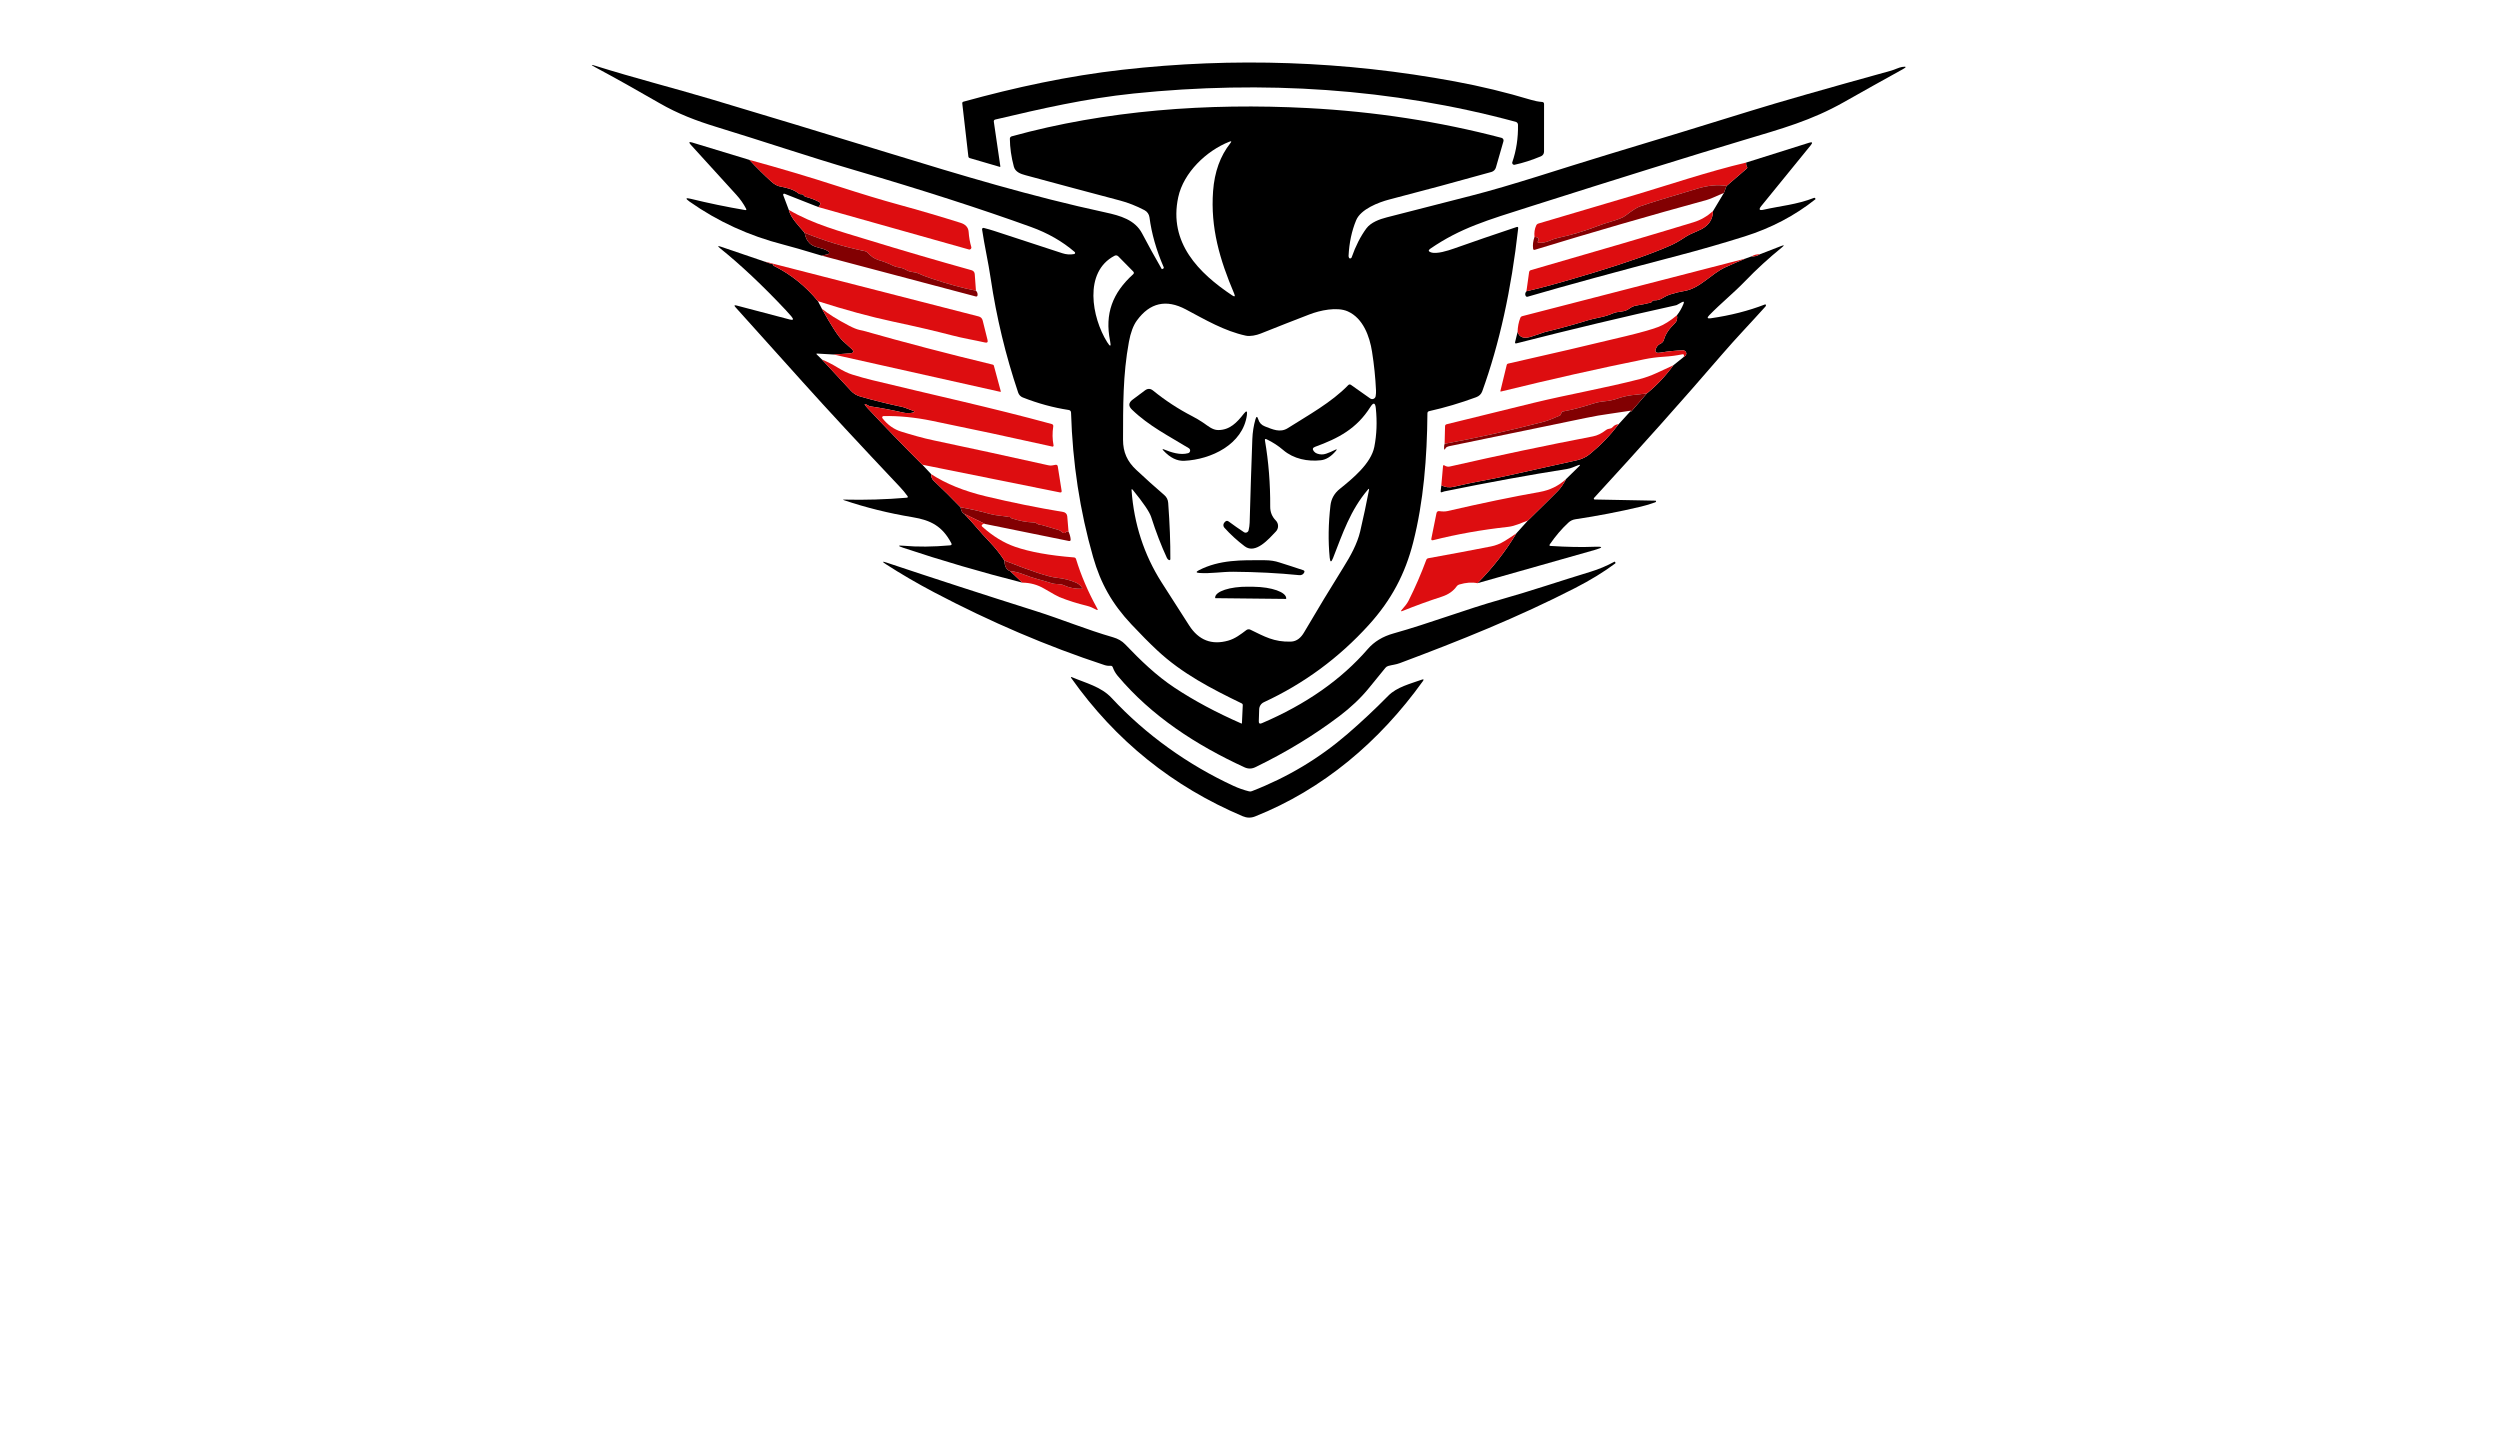 <?xml version="1.0" encoding="utf-8"?>
<svg xmlns="http://www.w3.org/2000/svg" width="490pt" height="280pt" viewBox="0 0 490 280" version="1.1" xmlns:xlink="http://www.w3.org/1999/xlink">
	<g id="surface2">
		<path d="M 194.79 23.865 L 196.071 32.625 C 196.077 32.68 196.028 32.723 195.973 32.711 L 190.037 30.977 C 189.908 30.94 189.816 30.83 189.804 30.702 L 188.603 20.257 C 188.585 20.11 188.677 19.969 188.824 19.932 C 198.974 17.127 209.382 14.872 219.937 13.678 Q 252.778 9.953 285.147 15.957 Q 292.755 17.366 300.082 19.571 C 300.799 19.785 301.515 19.932 302.263 19.987 Q 302.636 20.018 302.636 20.392 L 302.63 29.734 C 302.63 30.126 302.391 30.481 302.03 30.634 Q 299.341 31.761 296.86 32.294 C 296.566 32.356 296.314 32.074 296.412 31.792 Q 297.595 28.349 297.527 24.453 C 297.521 24.184 297.344 23.951 297.08 23.877 C 272.724 17.292 247.552 15.718 222.21 18.327 C 212.721 19.307 204.126 21.298 195.091 23.424 Q 194.741 23.51 194.79 23.865 Z" style="fill:#000000;"/>
		<path d="M 228.078 52.356 Q 225.916 47.358 225.297 42.592 C 225.218 41.998 224.856 41.477 224.323 41.195 Q 221.873 39.921 219.539 39.308 Q 210.436 36.901 200.99 34.34 C 200.053 34.089 198.999 33.715 198.717 32.674 Q 197.957 29.832 197.933 27.204 C 197.927 26.977 198.08 26.775 198.294 26.72 C 216.745 21.629 236.624 20.147 256.368 21.182 Q 276.019 22.217 294.311 27.02 C 294.593 27.093 294.758 27.387 294.679 27.675 L 293.196 32.839 C 293.074 33.256 292.743 33.587 292.326 33.703 Q 282.452 36.472 272.27 39.112 C 270.212 39.651 266.714 40.987 265.808 43.162 Q 264.509 46.28 264.319 50.157 Q 264.313 50.372 264.429 50.555 Q 264.484 50.647 264.589 50.653 C 264.736 50.672 264.876 50.58 264.925 50.439 Q 266.089 47.107 267.811 44.767 C 268.693 43.578 270.408 42.959 271.799 42.604 Q 280.381 40.38 288.283 38.377 C 296.296 36.343 306.257 32.968 314.962 30.346 Q 329.302 26.028 343.128 21.733 Q 351.221 19.222 370.658 13.849 C 371.356 13.653 372.171 13.224 372.796 13.126 Q 374.125 12.918 372.949 13.567 Q 367.276 16.698 361.438 20 C 354.988 23.645 349.303 25.194 341.762 27.455 Q 326.515 32.025 299.965 40.466 C 291.365 43.204 286.286 44.681 280.363 48.73 Q 279.677 49.196 280.461 49.459 C 281.594 49.851 283.824 49.116 284.945 48.724 Q 290.777 46.659 297.239 44.503 Q 297.607 44.381 297.564 44.767 Q 295.549 62.783 290.525 76.682 Q 290.225 77.522 289.319 77.858 Q 284.718 79.555 280.118 80.584 Q 279.781 80.658 279.775 81.007 C 279.707 89.669 279.015 98.337 276.987 106.295 C 275.419 112.451 272.742 117.579 268.258 122.516 Q 259.48 132.183 247.718 137.635 C 247.173 137.886 246.817 138.425 246.799 139.025 L 246.725 141.359 Q 246.701 142.009 247.301 141.757 Q 260.3 136.207 268.093 127.202 Q 269.973 125.034 273.128 124.152 C 280.216 122.167 287.358 119.404 294.152 117.499 C 300.057 115.839 305.822 113.86 311.739 112.065 Q 314.147 111.336 316.456 110.081 Q 316.481 110.068 316.493 110.087 L 316.609 110.234 Q 316.695 110.356 316.579 110.442 Q 313.197 112.96 308.738 115.245 C 297.484 121.021 286.06 125.597 274.372 129.971 C 273.594 130.265 272.865 130.314 272.093 130.529 C 271.878 130.59 271.688 130.712 271.548 130.884 Q 269.955 132.801 268.387 134.762 C 266.726 136.832 264.687 138.713 262.555 140.33 Q 255.075 145.996 246.046 150.37 Q 244.986 150.885 243.908 150.389 C 234.462 146.039 225.72 140.379 219.067 132.471 Q 218.436 131.717 218.105 130.792 Q 217.989 130.467 217.64 130.492 Q 217.052 130.541 216.476 130.351 Q 199.703 124.838 183.084 116.09 Q 178.091 113.462 173.607 110.564 Q 172.492 109.842 173.754 110.264 Q 187.862 114.981 202.999 119.766 C 208.053 121.364 212.984 123.417 218.154 124.905 Q 219.619 125.328 220.525 126.277 C 223.576 129.463 226.614 132.409 230.235 134.805 Q 235.956 138.59 243.32 141.813 C 243.362 141.831 243.418 141.8 243.418 141.751 L 243.583 138.204 C 243.589 138.063 243.509 137.929 243.381 137.867 C 237.384 134.964 231.686 132.011 226.865 127.515 Q 224.489 125.297 221.744 122.363 C 217.995 118.369 215.741 114.399 214.246 109.18 Q 210.362 95.623 209.927 80.903 Q 209.915 80.419 209.443 80.352 Q 204.941 79.666 200.463 77.901 C 200.04 77.736 199.709 77.387 199.562 76.952 Q 195.869 65.987 194.172 54.562 C 193.706 51.382 192.959 48.173 192.487 44.975 C 192.456 44.785 192.628 44.626 192.812 44.675 Q 193.872 44.938 194.852 45.257 Q 201.419 47.382 208.206 49.63 Q 209.345 50.01 210.534 49.796 C 210.724 49.759 210.791 49.52 210.644 49.392 Q 207.018 46.267 202.074 44.485 Q 187.403 39.186 167.677 33.397 C 158.488 30.708 149.41 27.626 140.362 24.864 C 136.503 23.681 132.839 22.291 129.274 20.226 Q 122.652 16.392 116.624 13.157 Q 115.326 12.465 116.728 12.906 C 124.263 15.277 132.025 17.249 139.449 19.461 Q 155.211 24.165 174.428 30.064 C 188.291 34.322 202.16 38.506 216.684 41.642 C 219.576 42.267 222.455 43.088 223.852 45.753 Q 225.628 49.14 227.705 52.742 Q 227.723 52.773 227.76 52.755 L 227.956 52.663 Q 228.17 52.565 228.078 52.356 Z M 240.943 27.779 C 236.471 29.538 231.974 33.813 230.933 38.653 C 229.009 47.597 234.982 53.539 241.506 57.894 Q 242.254 58.39 241.904 57.563 C 239.068 50.892 237.237 44.644 237.763 37.471 Q 238.18 31.81 241.151 28.061 Q 241.574 27.528 240.943 27.779 Z M 217.579 66.832 C 216.5 61.509 218.05 57.416 222.087 53.765 Q 222.387 53.496 222.1 53.202 L 219.184 50.243 C 218.994 50.047 218.7 49.998 218.455 50.127 C 212.335 53.318 214.001 62.25 217.003 67.059 Q 217.922 68.535 217.579 66.832 Z M 246.621 82.189 Q 246.922 83.188 247.92 83.574 C 249.421 84.144 250.891 84.879 252.416 83.911 C 256.392 81.387 260.974 78.881 264.239 75.5 Q 264.503 75.23 264.803 75.445 L 268.558 78.097 C 268.975 78.391 269.55 78.146 269.63 77.644 Q 269.728 77.05 269.697 76.499 Q 269.526 72.78 268.92 68.933 C 268.448 65.931 267.18 62.385 264.178 61.037 C 262.059 60.081 258.659 60.847 256.656 61.625 Q 252.269 63.31 247.087 65.38 C 246.266 65.711 245.029 65.974 244.183 65.791 C 239.993 64.89 236.232 62.666 232.415 60.639 Q 226.651 57.588 222.841 62.801 Q 221.769 64.265 221.266 67.01 C 220.066 73.509 220.133 79.61 220.115 86.177 C 220.109 88.615 220.929 90.435 222.706 92.095 Q 225.512 94.723 228.189 97.02 Q 228.899 97.627 228.967 98.57 Q 229.42 104.751 229.389 109.597 C 229.389 109.744 229.23 109.835 229.101 109.768 Q 228.844 109.627 228.715 109.358 Q 227.043 105.756 225.628 101.333 Q 225.15 99.844 222.026 96.016 Q 221.756 95.685 221.787 96.107 Q 222.51 106.001 227.637 114.093 Q 230.394 118.436 233.089 122.608 Q 235.877 126.921 240.71 125.567 C 242.07 125.193 243.191 124.323 244.294 123.49 C 244.52 123.319 244.82 123.294 245.072 123.417 C 247.828 124.752 249.69 125.861 253.017 125.757 C 254.217 125.714 255.02 124.93 255.59 123.962 Q 259.473 117.346 263.345 111.14 C 264.68 109.009 266.028 106.583 266.598 104.145 Q 267.572 99.961 268.319 96.058 Q 268.405 95.617 268.111 95.96 C 264.668 99.991 263.167 104.543 261.274 109.382 Q 260.76 110.711 260.619 109.29 Q 260.147 104.432 260.772 99.054 Q 261.005 97.106 262.591 95.832 C 265.128 93.792 268.723 90.845 269.367 87.586 Q 270.071 84.009 269.661 80.009 Q 269.489 78.355 268.601 79.757 C 265.899 84.046 262.304 85.914 257.764 87.574 Q 257.029 87.838 257.513 88.45 Q 257.764 88.763 258.144 88.903 Q 259.045 89.228 259.927 88.922 Q 260.809 88.615 261.666 88.181 Q 262.242 87.887 261.826 88.383 Q 260.435 90.031 258.904 90.208 C 256.325 90.502 253.544 89.957 251.498 88.199 Q 250.052 86.955 248.257 86.098 Q 247.853 85.908 247.932 86.349 Q 248.998 92.579 248.961 99.311 Q 248.955 100.898 250.052 102.013 C 250.646 102.613 250.652 103.575 250.07 104.181 C 248.704 105.609 246.101 108.684 243.969 107.079 Q 241.788 105.437 239.975 103.428 C 239.742 103.164 239.717 102.778 239.92 102.491 Q 240.355 101.866 240.826 102.215 Q 242.29 103.305 243.81 104.304 C 244.153 104.53 244.618 104.353 244.722 103.949 Q 244.906 103.195 244.931 102.46 Q 245.163 94.006 245.457 86.073 Q 245.531 84.07 246.064 82.196 Q 246.333 81.246 246.621 82.189 Z" style="fill:#000000;"/>
		<path d="M 146.886 31.339 Q 148.987 33.611 151.156 35.572 Q 152.056 36.392 152.914 36.558 C 154.158 36.791 155.456 37.079 156.479 37.881 Q 156.743 38.095 157.08 38.071 Q 157.386 38.059 157.563 38.334 C 157.649 38.457 157.772 38.543 157.913 38.579 Q 159.23 38.91 160.449 39.529 Q 160.847 39.725 160.786 39.982 Q 160.731 40.24 160.412 40.589 L 153.772 37.973 C 153.606 37.906 153.447 38.071 153.508 38.236 L 154.599 41.128 C 154.966 42.714 156.657 44.381 157.698 45.612 Q 157.925 46.99 158.776 47.768 C 159.714 48.626 161.257 48.497 162.378 49.281 C 162.605 49.434 162.532 49.784 162.268 49.839 L 161.031 50.102 Q 155.573 48.454 153.539 47.94 Q 143.468 45.367 135.155 39.517 Q 133.838 38.586 135.406 38.971 Q 140.625 40.252 146.035 41.171 Q 146.402 41.238 146.231 40.901 Q 145.483 39.455 144.301 38.157 Q 139.609 33.005 135.394 28.374 Q 134.732 27.645 135.676 27.933 L 146.886 31.339 Z" style="fill:#000000;"/>
		<path d="M 299.181 57.086 Q 303.378 56.161 312.572 53.367 Q 322.08 50.47 327.495 48.074 Q 328.671 47.554 330.282 46.482 Q 331.097 45.937 332.892 45.195 Q 335.704 44.031 335.753 41.373 L 337.891 37.801 L 338.399 36.448 L 342.35 33.042 Q 342.552 32.87 342.393 32.65 Q 342.209 32.392 342.234 31.865 L 354.565 27.982 Q 355.558 27.669 354.902 28.472 L 345.211 40.38 Q 344.384 41.397 345.664 41.103 C 348.954 40.356 352.17 40.111 355.552 38.782 Q 355.717 38.72 355.79 38.873 Q 355.821 38.947 355.839 39.02 Q 355.839 39.033 355.833 39.045 Q 349.756 43.884 341.928 46.347 Q 335.471 48.381 328.592 50.182 Q 311.114 54.752 299.426 58.152 Q 299.145 58.231 299.016 57.968 Q 298.808 57.533 299.181 57.086 Z" style="fill:#000000;"/>
		<path d="M 146.886 31.339 Q 155.762 33.758 164.406 36.558 Q 171.145 38.739 176.082 40.092 Q 182.349 41.808 188.279 43.676 C 189.136 43.946 189.786 44.479 189.853 45.44 Q 189.963 47.039 190.374 48.411 C 190.459 48.705 190.19 48.981 189.896 48.895 L 160.412 40.589 Q 160.731 40.24 160.786 39.982 Q 160.847 39.725 160.449 39.529 Q 159.23 38.91 157.913 38.579 C 157.772 38.543 157.649 38.457 157.563 38.334 Q 157.386 38.059 157.08 38.071 Q 156.743 38.095 156.479 37.881 C 155.456 37.079 154.158 36.791 152.914 36.558 Q 152.056 36.392 151.156 35.572 Q 148.987 33.611 146.886 31.339 Z" style="fill:#dd0d10;"/>
		<path d="M 342.234 31.865 Q 342.209 32.392 342.393 32.65 Q 342.552 32.87 342.35 33.042 L 338.399 36.448 Q 335.912 36.007 332.714 36.956 Q 323.82 39.596 321.394 40.466 Q 320.536 40.772 318.631 42.243 Q 317.914 42.794 315.905 43.382 Q 314.349 43.835 313.02 44.344 Q 309.369 45.753 305.405 46.617 Q 304.541 46.806 303.739 47.174 Q 302.771 47.615 301.65 47.584 Q 301.227 47.572 301.466 47.223 Q 301.509 47.156 301.54 47.082 C 301.632 46.862 301.521 46.61 301.301 46.531 Q 301.031 46.433 300.762 46.445 Q 300.633 45.189 301.099 44.185 Q 301.227 43.909 301.521 43.817 Q 311.231 40.932 320.94 38.065 C 326.123 36.533 334.993 33.562 342.234 31.865 Z" style="fill:#dd0d10;"/>
		<path d="M 338.399 36.448 L 337.891 37.801 Q 335.275 38.984 334.54 39.186 Q 317.626 43.817 300.829 48.957 Q 300.529 49.049 300.486 48.736 Q 300.345 47.64 300.762 46.445 Q 301.031 46.433 301.301 46.531 C 301.521 46.61 301.632 46.862 301.54 47.082 Q 301.509 47.156 301.466 47.223 Q 301.227 47.572 301.65 47.584 Q 302.771 47.615 303.739 47.174 Q 304.541 46.806 305.405 46.617 Q 309.369 45.753 313.02 44.344 Q 314.349 43.835 315.905 43.382 Q 317.914 42.794 318.631 42.243 Q 320.536 40.772 321.394 40.466 Q 323.82 39.596 332.714 36.956 Q 335.912 36.007 338.399 36.448 Z" style="fill:#820002;"/>
		<path d="M 154.599 41.128 C 159.309 43.921 164.786 45.379 169.932 46.96 Q 180.211 50.114 190.447 52.969 C 190.784 53.067 191.023 53.355 191.047 53.698 L 191.286 56.969 Q 187.672 56.295 182.631 54.611 Q 180.921 54.041 180.027 53.606 C 179.286 53.245 178.483 53.422 177.718 52.969 Q 176.97 52.522 176.174 52.412 Q 175.537 52.326 174.998 52.056 Q 173.632 51.376 172.198 50.972 C 171.396 50.745 170.667 50.188 170.115 49.581 Q 169.852 49.294 169.466 49.214 Q 163.408 47.976 157.698 45.612 C 156.657 44.381 154.966 42.714 154.599 41.128 Z" style="fill:#dd0d10;"/>
		<path d="M 335.753 41.373 Q 335.704 44.031 332.892 45.195 Q 331.097 45.937 330.282 46.482 Q 328.671 47.554 327.495 48.074 Q 322.08 50.47 312.572 53.367 Q 303.378 56.161 299.181 57.086 L 299.702 53.355 Q 299.751 53.036 300.057 52.945 Q 320.089 47.18 331.955 43.554 Q 333.995 42.935 335.753 41.373 Z" style="fill:#dd0d10;"/>
		<path d="M 157.698 45.612 Q 163.408 47.976 169.466 49.214 Q 169.852 49.294 170.115 49.581 C 170.667 50.188 171.396 50.745 172.198 50.972 Q 173.632 51.376 174.998 52.056 Q 175.537 52.326 176.174 52.412 Q 176.97 52.522 177.718 52.969 C 178.483 53.422 179.286 53.245 180.027 53.606 Q 180.921 54.041 182.631 54.611 Q 187.672 56.295 191.286 56.969 Q 191.666 57.38 191.599 57.858 Q 191.556 58.182 191.237 58.103 L 161.031 50.102 L 162.268 49.839 C 162.532 49.784 162.605 49.434 162.378 49.281 C 161.257 48.497 159.714 48.626 158.776 47.768 Q 157.925 46.99 157.698 45.612 Z" style="fill:#820002;"/>
		<path d="M 289.582 114.307 Q 294.017 109.842 297.215 104.524 L 299.469 102.025 Q 304.057 97.547 305.35 96.224 Q 306.177 95.378 306.961 93.884 L 309.485 91.415 Q 309.951 90.962 309.338 91.176 C 308.578 91.452 307.947 91.795 307.133 91.923 Q 296.198 93.639 283.095 96.31 Q 282.862 96.359 282.648 96.457 Q 282.335 96.597 282.372 96.254 L 282.501 95.115 Q 283.646 95.715 284.926 95.409 Q 287.567 94.778 290.231 94.282 Q 293.104 93.755 295.579 93.204 Q 302.25 91.709 309.099 90.202 Q 310.526 89.884 311.678 88.94 Q 314.772 86.404 317.246 83.151 L 319.678 80.48 L 319.611 80.67 C 319.599 80.707 319.648 80.738 319.672 80.707 L 322.772 77.117 Q 325.67 74.765 327.985 71.592 L 329.982 69.987 Q 330.533 69.668 330.521 69.276 C 330.509 68.933 330.215 68.657 329.872 68.67 Q 327.728 68.725 325.418 69.117 Q 323.985 69.356 324.677 68.082 Q 324.941 67.592 325.467 67.359 C 325.792 67.206 326.037 66.918 326.135 66.575 Q 326.576 64.951 328.242 63.401 Q 328.873 62.813 328.69 61.784 Q 329.437 60.841 329.958 59.573 Q 330.227 58.911 329.602 59.254 L 328.659 59.775 C 328.616 59.793 328.573 59.812 328.53 59.824 Q 313.222 63.205 297.233 67.297 Q 296.878 67.389 296.964 67.028 L 297.448 65.049 Q 297.987 66.728 300.241 65.944 Q 302.489 65.16 302.783 65.086 Q 307.231 64.008 311.274 62.758 Q 311.923 62.556 313.712 62.182 Q 315.011 61.907 316.107 61.423 C 317.234 60.927 318.325 61.276 319.348 60.486 Q 319.979 60.002 320.75 59.879 Q 322.141 59.659 323.513 59.315 Q 323.709 59.266 323.807 59.089 Q 323.93 58.862 324.187 58.868 Q 325.118 58.905 325.927 58.384 Q 326.588 57.962 327.311 57.723 Q 328.732 57.263 330.129 57.031 C 333.204 56.522 335.355 53.68 338.148 52.393 Q 339.998 51.548 342.13 50.672 L 343.3 50.249 Q 344.139 50.329 344.935 49.839 L 349.119 48.215 Q 350.014 47.866 349.273 48.473 Q 345.352 51.664 342.044 55.101 C 339.765 57.465 337.303 59.426 335.005 61.796 Q 334.295 62.525 335.299 62.385 Q 341.094 61.551 345.922 59.677 C 346.026 59.634 346.13 59.714 346.13 59.818 Q 346.124 59.971 346.026 60.081 C 343.22 63.218 340.28 66.256 337.603 69.368 Q 325.927 82.931 312.432 97.596 C 312.327 97.712 312.401 97.902 312.56 97.902 L 324.444 98.129 Q 324.555 98.135 324.567 98.16 Q 324.61 98.264 324.567 98.343 Q 324.518 98.417 324.438 98.448 Q 323.072 98.956 321.614 99.299 Q 315.286 100.8 308.781 101.774 C 308.26 101.847 307.782 102.08 307.402 102.435 Q 305.485 104.2 303.763 106.687 Q 303.561 106.987 303.923 107.005 Q 308.83 107.318 312.444 107.165 Q 315.17 107.048 312.548 107.796 L 289.582 114.307 Z" style="fill:#000000;"/>
		<path d="M 149.722 51.223 Q 150.654 51.578 151.591 51.836 Q 151.713 51.866 151.591 51.897 Q 151.56 51.903 151.56 51.94 Q 151.56 52.05 151.658 52.099 Q 156.718 54.623 160.32 59.034 L 161.086 60.504 Q 163.928 65.643 165.233 66.863 Q 166.14 67.708 166.789 68.271 Q 167.843 69.178 166.458 69.276 L 163.371 69.484 L 160.204 69.301 Q 159.885 69.282 160.112 69.503 L 161.098 70.465 L 166.771 76.584 Q 167.53 77.399 168.602 77.711 Q 172.602 78.863 176.762 79.739 Q 177.246 79.837 177.754 80.058 Q 178.183 80.241 178.722 80.425 Q 179.721 80.75 178.685 80.915 Q 177.828 81.056 176.958 80.854 Q 173.73 80.113 170.514 79.635 Q 170.434 79.623 170.367 79.58 Q 168.78 78.649 170.042 79.996 Q 175.151 85.467 180.781 91.084 L 182.508 92.928 Q 182.465 93.724 183.029 94.251 Q 185.749 96.806 188.26 99.422 Q 188.481 100.567 188.971 100.702 Q 190.319 102.099 191.501 103.501 Q 192.414 104.58 194.031 106.289 Q 195.654 107.998 196.855 109.86 Q 196.928 111.618 197.97 111.924 L 200.371 114.197 Q 188.242 111.104 177.038 107.367 Q 175.359 106.809 177.123 106.969 Q 181.179 107.336 186.214 106.889 Q 186.661 106.846 186.453 106.454 C 184.707 103.164 182.496 101.97 178.869 101.37 Q 171.898 100.218 165.46 98.049 Q 165.025 97.908 165.484 97.921 Q 171.622 98.068 177.705 97.553 Q 178.079 97.516 177.858 97.216 Q 177.191 96.291 176.333 95.385 Q 164.633 83.01 157.269 74.808 Q 150.764 67.561 144.16 60.222 Q 143.695 59.708 144.368 59.879 L 154.77 62.617 Q 155.854 62.905 155.132 62.041 Q 154.605 61.411 154.017 60.786 Q 147.186 53.52 141.122 48.65 Q 140.356 48.038 141.287 48.35 L 149.722 51.223 Z" style="fill:#000000;"/>
		<path d="M 344.935 49.839 Q 344.139 50.329 343.3 50.249 Q 344.102 49.784 344.935 49.839 Z" style="fill:#dd0d10;"/>
		<path d="M 342.13 50.672 Q 339.998 51.548 338.148 52.393 C 335.355 53.68 333.204 56.522 330.129 57.031 Q 328.732 57.263 327.311 57.723 Q 326.588 57.962 325.927 58.384 Q 325.118 58.905 324.187 58.868 Q 323.93 58.862 323.807 59.089 Q 323.709 59.266 323.513 59.315 Q 322.141 59.659 320.75 59.879 Q 319.979 60.002 319.348 60.486 C 318.325 61.276 317.234 60.927 316.107 61.423 Q 315.011 61.907 313.712 62.182 Q 311.923 62.556 311.274 62.758 Q 307.231 64.008 302.783 65.086 Q 302.489 65.16 300.241 65.944 Q 297.987 66.728 297.448 65.049 Q 297.491 63.536 297.981 62.311 Q 298.091 62.035 298.379 61.962 L 342.13 50.672 Z" style="fill:#dd0d10;"/>
		<path d="M 149.722 51.223 L 191.801 62.017 Q 192.45 62.182 192.61 62.832 L 193.559 66.642 Q 193.712 67.273 193.075 67.132 C 190.925 66.648 188.689 66.287 186.527 65.717 Q 181.755 64.467 174.973 63.022 Q 168.412 61.619 160.32 59.034 Q 156.718 54.623 151.658 52.099 Q 151.56 52.05 151.56 51.94 Q 151.56 51.903 151.591 51.897 Q 151.713 51.866 151.591 51.836 Q 150.654 51.578 149.722 51.223 Z" style="fill:#dd0d10;"/>
		<path d="M 161.086 60.504 Q 162.991 62.054 166.415 63.836 Q 167.671 64.492 168.48 64.669 Q 169.178 64.823 169.197 64.823 Q 181.24 68.253 194.607 71.475 C 194.698 71.5 194.772 71.573 194.797 71.665 L 196.156 76.695 Q 196.193 76.823 196.058 76.799 L 163.371 69.484 L 166.458 69.276 Q 167.843 69.178 166.789 68.271 Q 166.14 67.708 165.233 66.863 Q 163.928 65.643 161.086 60.504 Z" style="fill:#dd0d10;"/>
		<path d="M 328.69 61.784 Q 328.873 62.813 328.242 63.401 Q 326.576 64.951 326.135 66.575 C 326.037 66.918 325.792 67.206 325.467 67.359 Q 324.941 67.592 324.677 68.082 Q 323.985 69.356 325.418 69.117 Q 327.728 68.725 329.872 68.67 C 330.215 68.657 330.509 68.933 330.521 69.276 Q 330.533 69.668 329.982 69.987 Q 330.062 69.803 330.068 69.668 C 330.074 69.521 329.939 69.405 329.792 69.435 Q 327.997 69.809 326.031 69.925 Q 324.144 70.042 322.306 70.416 Q 308.989 73.105 294.164 76.744 C 294.109 76.756 294.06 76.707 294.072 76.652 L 295.322 71.512 Q 295.371 71.316 295.567 71.273 Q 307.819 68.51 318.625 65.895 Q 323.06 64.823 324.977 64.1 Q 326.693 63.457 328.69 61.784 Z" style="fill:#dd0d10;"/>
		<path d="M 161.098 70.465 Q 162.721 71.145 164.081 71.984 Q 165.791 73.031 167.052 73.417 Q 169.117 74.06 170.991 74.514 C 182.588 77.344 194.282 79.868 206.16 83.114 C 206.35 83.17 206.472 83.353 206.442 83.549 Q 206.142 85.485 206.497 87.298 C 206.528 87.439 206.405 87.562 206.264 87.531 Q 194.068 84.811 182.618 82.471 Q 177.724 81.467 173.166 81.546 C 172.946 81.552 172.823 81.81 172.964 81.981 Q 174.502 83.935 176.627 84.591 C 178.685 85.228 180.866 85.865 182.974 86.306 Q 193.32 88.487 205.474 91.194 C 206.093 91.335 206.319 91.176 206.889 91.103 Q 207.263 91.054 207.324 91.421 L 208.077 96.181 Q 208.145 96.591 207.734 96.512 L 180.781 91.084 Q 175.151 85.467 170.042 79.996 Q 168.78 78.649 170.367 79.58 Q 170.434 79.623 170.514 79.635 Q 173.73 80.113 176.958 80.854 Q 177.828 81.056 178.685 80.915 Q 179.721 80.75 178.722 80.425 Q 178.183 80.241 177.754 80.058 Q 177.246 79.837 176.762 79.739 Q 172.602 78.863 168.602 77.711 Q 167.53 77.399 166.771 76.584 L 161.098 70.465 Z" style="fill:#dd0d10;"/>
		<path d="M 327.985 71.592 Q 325.67 74.765 322.772 77.117 Q 321.259 77.264 319.801 77.454 Q 318.361 77.644 316.94 78.146 Q 315.825 78.538 314.471 78.655 Q 313.314 78.753 311.99 79.182 Q 309.038 80.143 306.385 80.64 Q 306.048 80.701 305.993 81.05 C 305.963 81.24 305.84 81.405 305.662 81.479 Q 303.616 82.379 302.624 82.643 Q 293.013 85.167 283.144 86.98 L 283.23 83.549 Q 283.236 83.231 283.548 83.151 Q 292.308 80.977 300.633 78.949 C 307.298 77.326 314.698 76.039 321.443 74.287 Q 323.011 73.883 324.714 73.105 Q 326.258 72.406 327.985 71.592 Z" style="fill:#dd0d10;"/>
		<path d="M 232.875 88.824 C 233.328 88.695 233.408 88.095 233.01 87.85 C 229.181 85.497 225.236 83.543 221.861 80.284 Q 220.776 79.237 221.983 78.336 L 224.415 76.517 Q 225.218 75.917 225.996 76.548 Q 229.604 79.476 233.69 81.583 Q 234.762 82.134 235.821 82.845 C 236.71 83.445 237.629 84.285 238.743 84.291 C 241.047 84.303 242.456 82.796 243.773 81.105 Q 244.569 80.082 244.392 81.362 C 243.607 87.102 237.39 90.067 232.115 90.318 Q 229.996 90.423 228.029 88.309 Q 227.631 87.88 228.17 88.101 C 229.573 88.671 231.337 89.253 232.875 88.824 Z" style="fill:#000000;"/>
		<path d="M 322.772 77.117 L 319.672 80.707 C 319.648 80.738 319.599 80.707 319.611 80.67 L 319.678 80.48 Q 317.473 80.83 315.611 81.087 Q 313.222 81.411 310.863 81.908 Q 298.36 84.517 284.014 87.458 Q 283.738 87.513 283.499 87.672 Q 283.383 87.752 283.315 87.887 Q 283.064 88.389 283.04 87.825 Q 283.021 87.317 283.144 86.98 Q 293.013 85.167 302.624 82.643 Q 303.616 82.379 305.662 81.479 C 305.84 81.405 305.963 81.24 305.993 81.05 Q 306.048 80.701 306.385 80.64 Q 309.038 80.143 311.99 79.182 Q 313.314 78.753 314.471 78.655 Q 315.825 78.538 316.94 78.146 Q 318.361 77.644 319.801 77.454 Q 321.259 77.264 322.772 77.117 Z" style="fill:#820002;"/>
		<path d="M 317.246 83.151 Q 314.772 86.404 311.678 88.94 Q 310.526 89.884 309.099 90.202 Q 302.25 91.709 295.579 93.204 Q 293.104 93.755 290.231 94.282 Q 287.567 94.778 284.926 95.409 Q 283.646 95.715 282.501 95.115 L 282.831 91.372 Q 282.862 91.06 283.125 91.231 Q 283.634 91.562 284.179 91.433 Q 298.593 88.15 312.236 85.528 Q 313.473 85.289 314.766 84.297 C 314.998 84.119 315.262 84.039 315.556 84.003 Q 315.856 83.972 316.052 83.739 Q 316.554 83.157 317.246 83.151 Z" style="fill:#dd0d10;"/>
		<path d="M 182.508 92.928 Q 186.821 95.746 193.198 97.271 Q 200.824 99.097 208.414 100.353 C 208.831 100.42 209.149 100.763 209.18 101.186 L 209.431 104.181 Q 208.806 104.151 208.812 104.463 Q 208.347 104.537 208.047 104.212 Q 207.832 103.979 207.526 103.893 L 204.23 102.913 Q 204.04 102.858 203.844 102.858 Q 203.532 102.852 203.281 102.644 Q 203.017 102.429 202.674 102.411 Q 200.426 102.319 198.301 101.602 Q 198.141 101.547 198.062 101.394 Q 197.994 101.253 197.792 101.333 C 196.579 101.094 195.293 101.076 194.135 100.757 Q 191.256 99.954 188.26 99.422 Q 185.749 96.806 183.029 94.251 Q 182.465 93.724 182.508 92.928 Z" style="fill:#dd0d10;"/>
		<path d="M 306.961 93.884 Q 306.177 95.378 305.35 96.224 Q 304.057 97.547 299.469 102.025 C 298.115 102.491 296.988 103.115 295.555 103.269 Q 287.83 104.12 280.883 105.878 Q 280.461 105.982 280.546 105.554 L 281.545 100.604 Q 281.643 100.114 282.133 100.187 Q 283.07 100.316 283.713 100.169 Q 293.938 97.81 301.779 96.426 Q 304.78 95.899 306.961 93.884 Z" style="fill:#dd0d10;"/>
		<path d="M 188.26 99.422 Q 191.256 99.954 194.135 100.757 C 195.293 101.076 196.579 101.094 197.792 101.333 Q 197.994 101.253 198.062 101.394 Q 198.141 101.547 198.301 101.602 Q 200.426 102.319 202.674 102.411 Q 203.017 102.429 203.281 102.644 Q 203.532 102.852 203.844 102.858 Q 204.04 102.858 204.23 102.913 L 207.526 103.893 Q 207.832 103.979 208.047 104.212 Q 208.347 104.537 208.812 104.463 Q 208.806 104.151 209.431 104.181 Q 209.793 105.002 209.848 105.707 Q 209.878 106.111 209.48 106.031 L 193.081 102.699 L 188.971 100.702 Q 188.481 100.567 188.26 99.422 Z" style="fill:#820002;"/>
		<path d="M 188.971 100.702 L 193.081 102.699 Q 192.744 102.638 192.542 102.803 Q 192.279 103.017 192.536 103.244 Q 195.642 106.025 198.968 107.177 Q 203.318 108.684 210.491 109.254 Q 210.816 109.278 210.908 109.59 Q 212.347 114.332 215.067 119.282 Q 215.312 119.729 214.859 119.49 C 214.295 119.19 213.701 118.902 213.076 118.749 Q 210.27 118.081 207.6 117.015 Q 207.171 116.843 204.684 115.386 Q 202.711 114.222 200.371 114.197 L 197.97 111.924 Q 199.317 112.053 200.561 112.562 C 202.576 113.382 204.255 113.695 206.129 114.314 C 206.956 114.589 207.753 114.356 208.494 114.706 Q 210.038 115.428 211.894 115.404 Q 212.255 115.404 212.041 115.116 Q 211.581 114.491 210.877 114.185 Q 209.137 113.438 207.067 113.235 Q 204.843 113.021 196.855 109.86 Q 195.654 107.998 194.031 106.289 Q 192.414 104.58 191.501 103.501 Q 190.319 102.099 188.971 100.702 Z" style="fill:#dd0d10;"/>
		<path d="M 297.215 104.524 Q 294.017 109.842 289.582 114.307 Q 288.014 113.97 285.986 114.571 Q 285.692 114.663 285.514 114.914 Q 284.522 116.323 282.599 116.948 Q 278.788 118.185 274.929 119.735 Q 274.359 119.962 274.764 119.502 C 275.241 118.951 275.75 118.387 276.081 117.732 Q 278.023 113.86 279.542 109.762 Q 279.652 109.462 279.964 109.407 Q 286.194 108.292 292.228 107.103 Q 293.607 106.834 294.875 106.062 Q 295.99 105.388 297.215 104.524 Z" style="fill:#dd0d10;"/>
		<path d="M 250.762 110.24 C 252.331 110.761 253.899 111.214 255.436 111.759 Q 255.792 111.882 255.62 112.218 Q 255.332 112.8 254.609 112.727 Q 248.484 112.114 241.715 112.065 C 239.479 112.053 237.255 112.457 235.08 112.304 Q 234.069 112.237 234.97 111.771 C 239.044 109.676 243.332 109.78 247.926 109.805 Q 249.488 109.811 250.762 110.24 Z" style="fill:#000000;"/>
		<path d="M 196.855 109.86 Q 204.843 113.021 207.067 113.235 Q 209.137 113.438 210.877 114.185 Q 211.581 114.491 212.041 115.116 Q 212.255 115.404 211.894 115.404 Q 210.038 115.428 208.494 114.706 C 207.753 114.356 206.956 114.589 206.129 114.314 C 204.255 113.695 202.576 113.382 200.561 112.562 Q 199.317 112.053 197.97 111.924 Q 196.928 111.618 196.855 109.86 Z" style="fill:#820002;"/>
		<path d="M 238.241 117.242 C 238.198 117.242 238.168 117.211 238.168 117.168 L 238.168 117.125 C 238.18 115.912 241.065 114.957 244.606 114.993 L 245.709 115.006 C 249.249 115.042 252.11 116.059 252.098 117.272 L 252.098 117.315 C 252.098 117.358 252.067 117.389 252.024 117.389 L 238.241 117.242 Z" style="fill:#000000;"/>
		<path d="M 241.77 154.034 Q 243.24 154.714 244.82 155.106 C 244.998 155.149 245.188 155.136 245.359 155.069 Q 255.816 151.02 264.098 143.865 Q 268.215 140.312 272.105 136.361 C 273.796 134.645 276.454 134.014 278.654 133.218 Q 279.242 133.004 278.88 133.512 C 270.359 145.384 259.302 154.726 245.99 160.025 Q 244.796 160.496 243.589 159.988 Q 222.969 151.259 209.995 132.936 Q 209.744 132.575 210.142 132.746 C 212.8 133.873 215.833 134.596 217.873 136.795 C 224.599 144.042 232.93 149.954 241.77 154.034 Z" style="fill:#000000;"/>
	</g>
	<g id="surface4">
	</g>
</svg>
